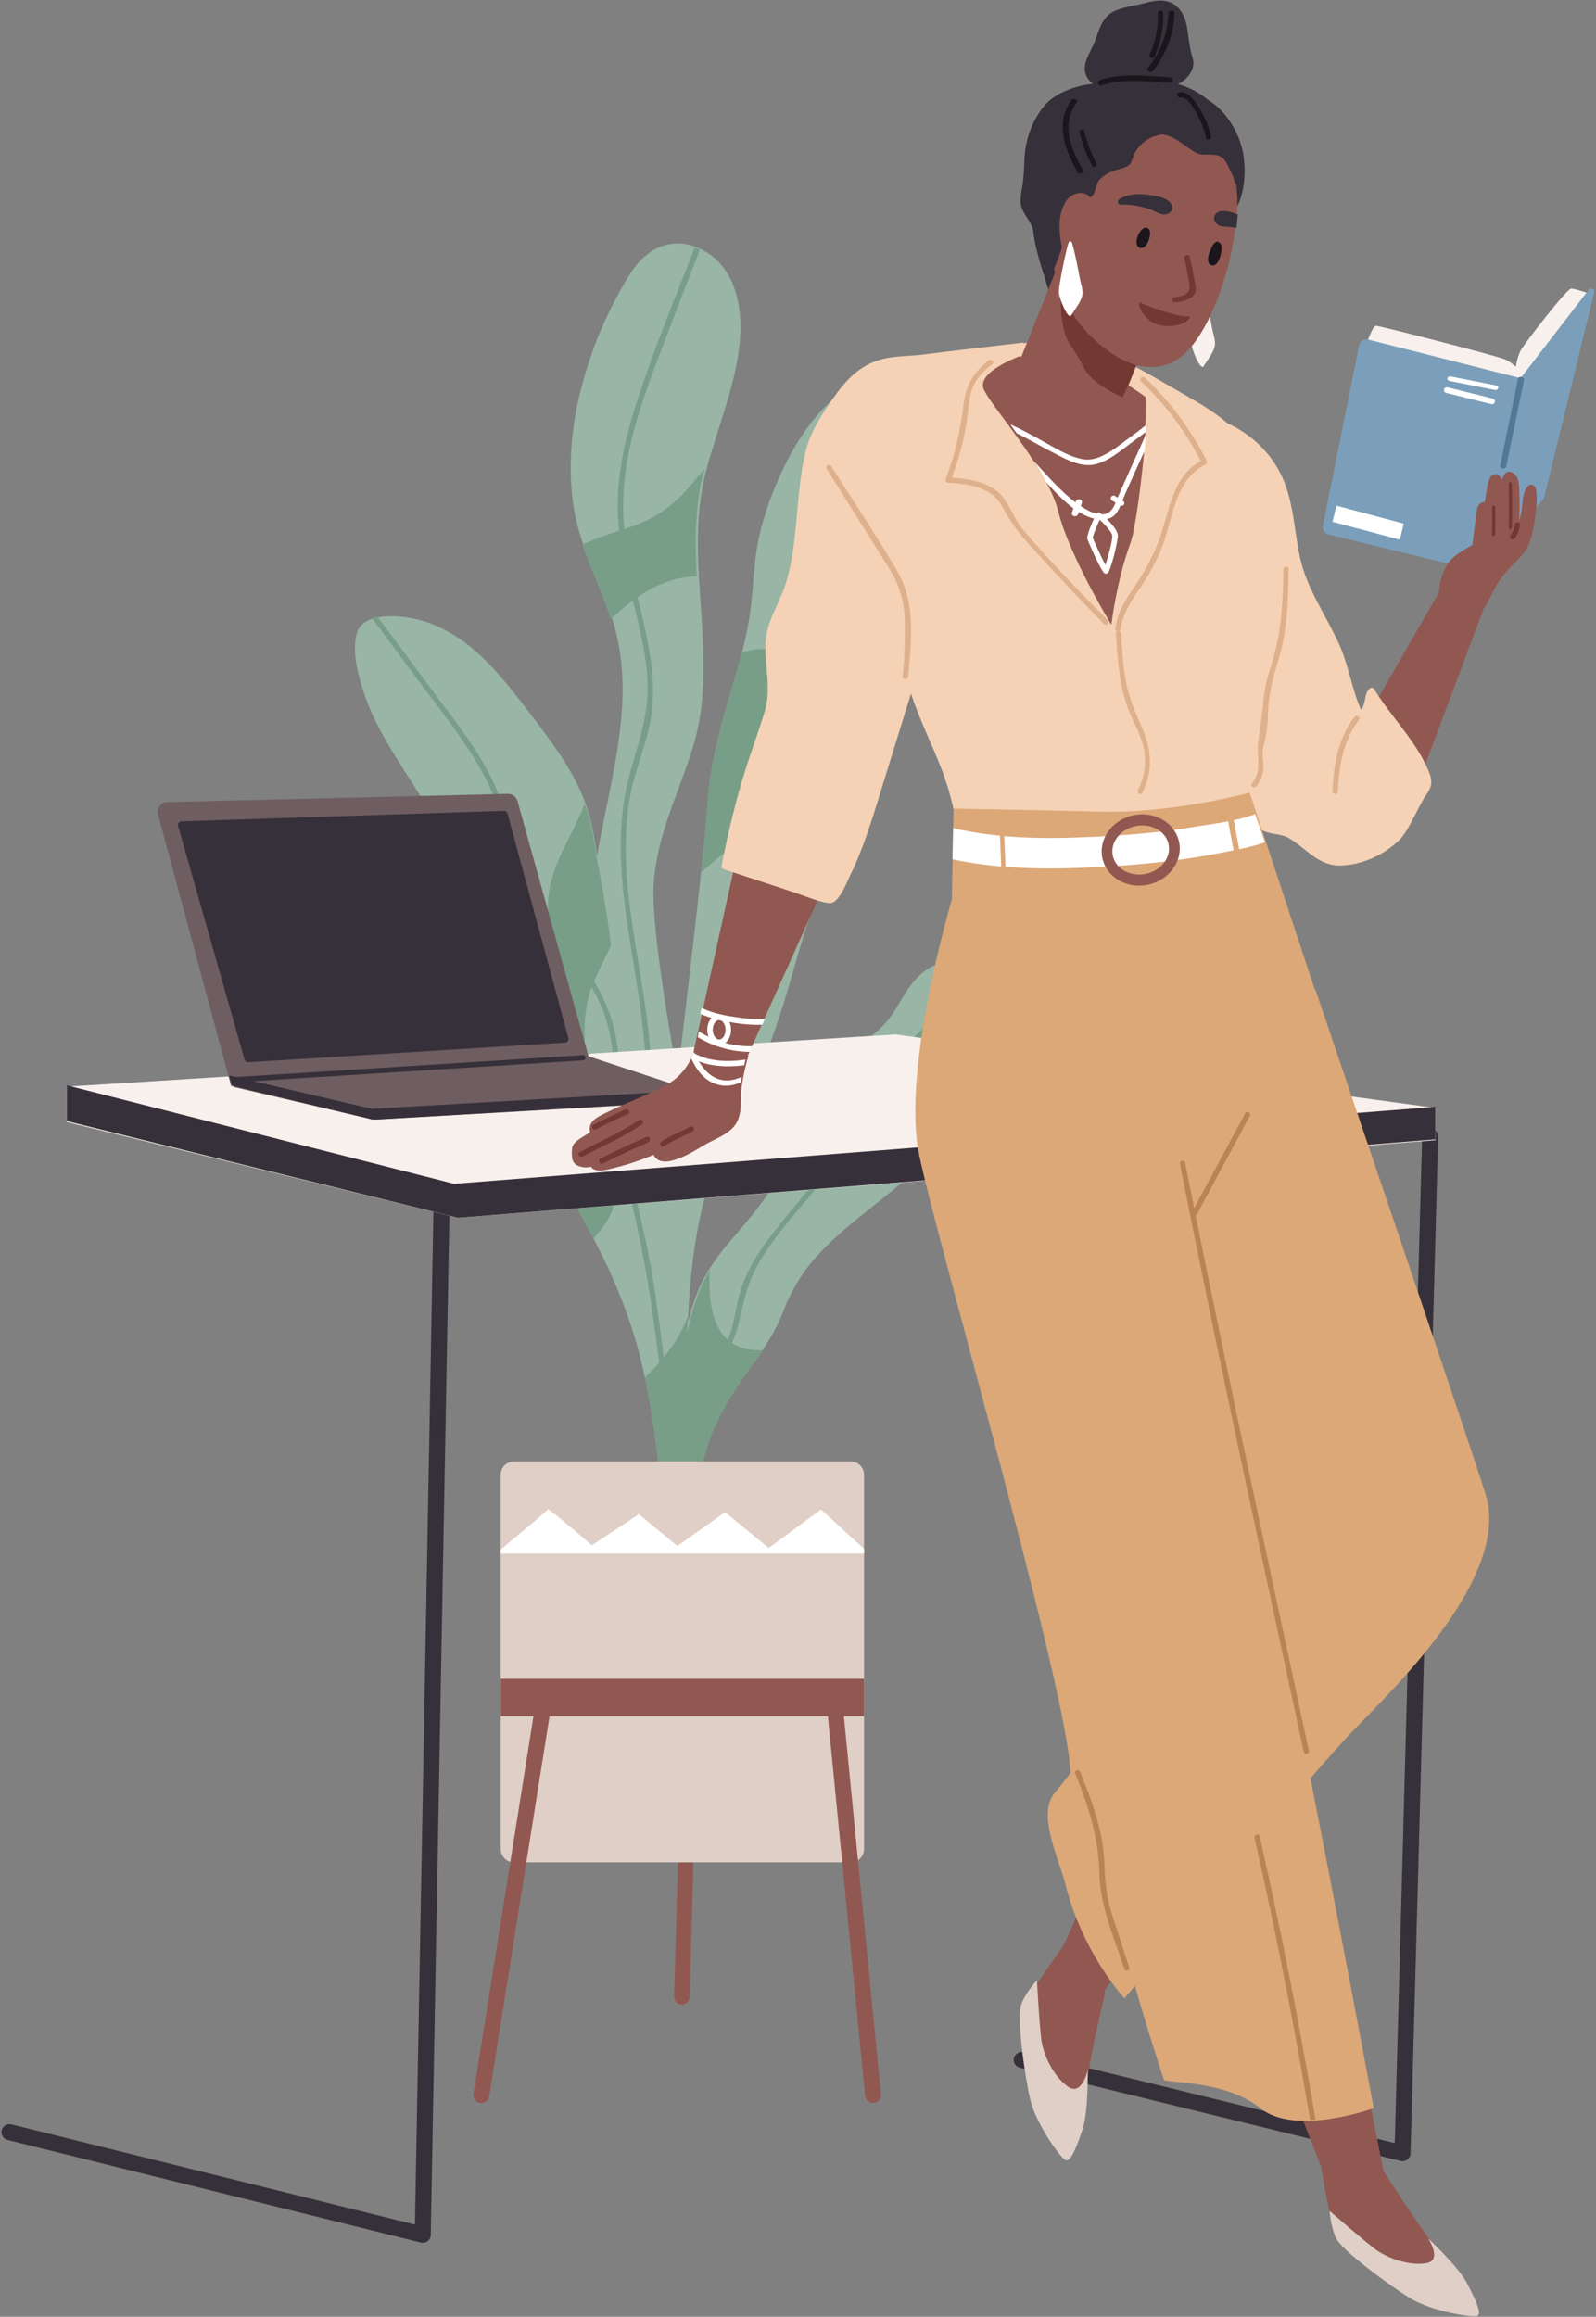 <svg width="470" height="682" xmlns="http://www.w3.org/2000/svg" xmlns:xlink="http://www.w3.org/1999/xlink" xml:space="preserve" overflow="hidden"><rect width="100%" height="100%" fill="#808080" stroke="none"/><defs><clipPath id="clip0"><rect x="3438" y="1211" width="470" height="682"/></clipPath></defs><g clip-path="url(#clip0)" transform="translate(-3438 -1211)"><path d="M94.229 40.984C94.785 36.301 95.449 31.62 96.134 26.955 95.042 27.615 93.951 28.243 92.838 28.841 93.244 32.909 93.715 36.961 94.229 40.984ZM173.285 340.297C174.185 347.899 172.729 355.132 165.236 360.863 138.52 381.26 118.826 339.967 114.48 319.739 113.11 313.312 112.917 306.745 112.211 300.225 111.697 295.418 110.734 290.723 109.556 286.055 109 283.858 108.379 281.674 107.737 279.49 103.99 266.873 100.159 254.606 99.367 241.378 99.152 237.765 98.446 230.474 97.504 221.723 94.914 197.28 90.547 161.319 90.547 161.319 90.547 161.319 82.669 202.904 83.483 217.484 83.654 220.467 84.061 223.39 84.66 226.232 85.473 230.319 86.694 234.278 88.042 238.204 88.77 240.308 89.519 242.398 90.29 244.488 91.917 248.87 93.587 253.253 94.978 257.763 95.021 257.904 95.064 258.046 95.106 258.187 100.116 274.681 97.718 291.571 96.819 308.41 96.263 318.764 96.263 329.101 98.917 339.313 98.981 339.532 99.045 339.769 99.109 339.988 102.385 352.431 107.651 364.463 108.85 377.378 109.728 386.898 107.951 398.131 99.238 403.643 98.725 403.96 98.232 404.256 97.718 404.492 97.247 404.759 96.734 404.995 96.263 405.184 88.577 408.326 81.235 404.838 76.632 397.518 70.167 387.211 65.243 375.698 62.204 363.913 59.271 352.603 58.158 340.727 59.87 329.131 60.449 325.142 61.519 321.357 62.803 317.664 65.415 310.296 68.926 303.29 71.302 295.766 71.58 294.87 71.858 293.959 72.094 293.048 75.883 278.987 74.277 264.739 71.623 250.568 71.409 249.359 71.173 248.166 70.916 246.955 69.546 239.901 67.984 232.878 66.806 225.904 66.186 231.228 65.201 236.474 63.381 241.582 62.718 243.468 61.925 245.336 60.983 247.175 59.421 250.3 57.623 253.303 55.653 256.207 53.277 259.79 50.708 263.247 48.096 266.655 42.916 273.395 37.778 280.339 31.399 286.008 25.747 291.021 18.983 294.964 11.447 296.158 9.05 296.55 5.496 296.88 2.392 296.299 1.814 296.205 1.279 296.078 0.744 295.905-1.482 295.198-3.259 293.897-3.923 291.587-5.443 286.308-3.538 279.16-1.868 274.147 0.037 268.32 2.906 262.868 6.053 257.621 12.925 246.044 21.488 235.062 25.64 222.087 28.166 214.262 27.995 206.172 28.916 198.097 29.729 190.981 32.084 184.571 35.809 178.476 38.142 174.674 40.84 171.062 43.58 167.447 46.363 163.739 49.167 160.049 51.629 156.169 51.607 155.557 51.586 154.943 51.564 154.331 51.351 149.161 51.115 143.992 50.794 138.84 52.164 136.705 53.513 134.568 54.861 132.429 57.601 128.017 60.256 123.554 62.76 119.03 63.852 117.097 64.88 115.149 65.907 113.186 71.73 102.048 76.547 90.47 79.651 77.98 80.143 76.048 80.571 74.101 80.978 72.152 83.803 58.986 85.281 45.572 86.265 32.124 82.99 33.601 79.651 34.889 76.183 35.988 75.241 36.286 74.663 34.842 75.605 34.529 79.287 33.365 82.904 31.95 86.394 30.347 86.822 23.935 87.143 17.52 87.464 11.117 87.507 10.409 87.55 9.702 87.593 8.993 87.635 7.996 89.198 8.232 89.134 9.228 89.091 9.976 89.048 10.712 89.027 11.445 88.727 17.48 88.406 23.528 88 29.578 88.856 29.154 89.69 28.747 90.547 28.307 90.44 25.825 90.354 23.333 90.226 20.825 90.076 17.782 89.926 14.739 89.755 11.682 89.541 7.85 89.305 4.021 89.07 0.191 88.984-0.821 90.547-0.993 90.611 0.019 90.889 4.113 91.125 8.191 91.318 12.297 91.489 15.146 91.638 18.005 91.746 20.838 91.938 20.956 92.067 21.127 92.088 21.391 92.281 23.333 92.473 25.246 92.666 27.143 93.929 26.438 95.171 25.72 96.434 24.947 96.626 23.607 96.819 22.27 97.012 20.945 97.076 20.564 97.333 20.354 97.632 20.315 97.076 27.381 95.984 34.449 95.064 41.485 94.357 47.127 93.737 52.765 93.565 58.406 93.308 67.186 93.158 76.252 93.415 85.348 93.48 86.951 93.544 88.569 93.63 90.172 94.229 103.179 95.813 116.154 99.281 128.314 101.957 137.725 107.801 146.381 111.697 155.415 116.15 165.766 119.96 176.386 123.15 187.179 126.789 199.449 129.765 212.361 136.765 223.264 140.083 228.448 142.973 231.543 144.493 237.576 146.355 244.897 147.468 252.342 149.138 259.696 155.153 286.213 161.255 312.967 172.236 337.946 172.579 338.73 172.943 339.512 173.285 340.297" fill="#98B5A5" fill-rule="evenodd" transform="matrix(1 0 0 -1 3547 1689)"/><path d="M88.839 149.748C88.71 150.001 88.58 150.254 88.451 150.49 88.193 150.963 87.913 151.39 87.612 151.783 82.746 158.348 72.714 157.558 66.665 152.652 61.713 148.643 59.862 142.442 55.729 137.803 51.681 133.276 46.02 130.625 41.972 126.097 33.878 117.024 31.208 104.039 25.116 93.688 21.133 86.903 16.29 80.861 11.144 74.958 8.281 71.708 5.633 68.365 3.48 64.719 2.361 62.89 1.371 60.964 0.531 58.944-0.524 56.325-2.095 51.718-3.194 46.243-4.141 41.462-4.765 36.002-4.399 30.652-4.485 26.377-4.571 6.986-4.507 2.791-4.485 2.252-2.677 4.7-1.536 2.19-1.321 1.701-1.127 1.024-0.976 0.092-0.825-0.825 0.553-0.556 0.553 0.295 1.069 14.292 8.475 26.457 16.548 37.407 17.473 38.653 18.356 39.885 19.239 41.113 21.693 44.681 23.824 48.277 25.439 52.476 27.764 58.533 30.821 63.852 35.126 68.728 42.511 77.073 51.789 83.4 60.249 90.563 69.227 98.168 76.891 107.084 82.445 117.53 87.073 126.192 93.532 139.918 88.839 149.748" fill="#98B5A5" fill-rule="evenodd" transform="matrix(1 0 0 -1 3643 1650)"/><path d="M15.902 68.649C17.047 74.774 20.293 79.739 22.749 85.346 23.353 86.772 18.733 112.186 18.649 111.734 18.025 117.043 17.047 122.273 15.215 127.364 13.883 124.091 12.364 120.991 10.991 118.282 8.326 113.004 5.662 107.568 4.705 101.666 3.727 95.431 4.913 89.197 5.517 82.979 6.266 75.448 5.246 68.884 1.209 62.37-0.644 59.347-2.787 56.482-4.619 53.459-1.83 49.762 0.98 46.084 3.457 42.214 3.436 41.602 3.415 40.992 3.373 40.382 3.165 35.229 2.936 30.075 2.624 24.938 3.977 22.81 5.351 20.679 6.682 18.549 9.429 14.148 12.094 9.7 14.591 5.19 15.673 3.265 16.714 1.32 17.734-0.636 18.067-0.277 18.379 0.067 18.691 0.429 21.584 3.735 23.811 7.382 24.268 11.814 24.893 17.719 22.812 23.609 21.168 29.183 17.421 41.946 13.405 55.243 15.902 68.649" fill="#789E88" fill-rule="evenodd" transform="matrix(1 0 0 -1 3595 1575)"/><path d="M193.602 185.635C188.655 183.611 183.86 181.287 179.216 178.649 172.866 175.054 166.818 170.907 161.203 166.184 156.235 161.992 151.526 157.407 147.746 152.085 143.75 146.449 141.094 140.028 137.53 134.14 130.38 122.396 120.92 112.569 112.648 101.688 108.933 96.79 105.671 91.498 103.943 85.549 102.971 82.158 102.496 78.656 101.589 75.266 101.243 73.978 100.789 72.77 100.314 71.59 95.325 75.972 94.612 84.449 95.023 92.018 93.921 90.197 92.927 88.281 92.085 86.27 91.026 83.666 89.471 79.079 88.37 73.633 88.413 75.234 88.478 76.852 88.564 78.453 87.225 75.156 85.627 72.015 83.618 69.238 82.948 68.278 82.214 67.37 81.48 66.474L81.437 66.567C80.076 77.337 78.737 88.123 76.555 98.769 74.417 109.162 71.566 119.412 70.032 129.915 68.52 140.011 69.19 150.311 67.418 160.359 65.864 169.199 61.673 176.748 56.446 183.924 51.262 191.035 45.344 197.709 41.262 205.558 36.489 214.713 35.991 225.231 31.823 234.603 27.201 244.949 19.879 253.883 13.183 262.926 7.848 270.102 2.513 277.275-2.822 284.45-3.405 284.357-3.924 284.23-4.464 284.057 0.051 277.981 4.586 271.89 9.079 265.815 15.105 257.73 21.498 249.801 26.639 241.134 29.339 236.597 31.542 231.824 33.011 226.737 34.501 221.556 35.344 216.188 37.158 211.085 39.923 203.189 44.912 196.453 49.966 189.875 55.237 182.998 60.809 176.057 63.833 167.846 67.526 157.753 66.728 146.842 67.678 136.321 68.585 126.401 70.918 116.711 73.142 107.026 75.669 95.925 77.505 84.749 78.974 73.445 79.363 70.586 79.73 67.715 80.119 64.856 78.78 63.318 77.354 61.859 75.907 60.444 78.737 47.289 80.205 33.88 81.177 20.442 77.916 21.916 74.568 23.204 71.112 24.302 70.14 24.602 69.578 23.157 70.529 22.844 74.222 21.681 77.829 20.27 81.307 18.667 81.739 12.259 82.084 5.846 82.409-0.551 82.905-0.486 83.424-0.381 83.942-0.223 84.18-0.158 84.439-0.078 84.698 0.012 84.914 0.077 85.13 0.157 85.346 0.247 85.648 0.379 85.951 0.498 86.253 0.629 86.426 3.473 86.556 6.332 86.685 9.165 86.858 9.281 86.987 9.451 87.031 9.715 87.225 11.655 87.398 13.568 87.592 15.465 88.867 14.759 90.12 14.041 91.372 13.268 91.567 11.931 91.761 10.593 91.956 9.268 92.02 8.888 92.279 8.679 92.582 8.64 92.02 15.7 90.919 22.766 90.011 29.797 90.249 29.312 90.422 28.637 90.573 27.711 90.746 26.799 92.106 27.066 92.106 27.914 92.625 41.841 100.033 53.945 108.112 64.841 109.04 66.079 109.926 67.307 110.79 68.528 109.3 68.483 107.831 68.563 106.362 68.798 104.483 69.111 102.884 69.756 101.546 70.651 102.301 72.407 102.971 74.228 103.446 76.207 105.001 82.88 106.276 89.034 109.904 94.984 116.708 106.085 126.428 115.222 133.944 125.85 141.698 136.809 146.278 149.62 155.911 159.213 163.039 166.34 171.246 172.4 180.037 177.361 184.552 179.919 189.239 182.165 194.012 184.129 194.941 184.504 194.53 186.03 193.602 185.635" fill="#789E88" fill-rule="evenodd" transform="matrix(1 0 0 -1 3552 1677)"/><path d="M31.439 199.953C30.172 198.491 28.946 196.983 27.7 195.491 22.486 189.252 16.96 185.245 9.232 182.699 8.775 182.556 8.298 182.401 7.82 182.243 6.843 192.111 8.173 201.95 10.728 211.489 13.553 221.94 17.604 232.012 21.468 242.103 24.334 249.567 27.201 257.033 30.068 264.482 29.59 264.748 29.092 264.983 28.614 265.172 22.569 249.867 16.316 234.559 11.289 218.922 8.464 210.106 6.303 200.992 5.95 191.704 5.825 188.356 5.971 185.054 6.324 181.757 2.751 180.609-1.092 179.336-4.561 177.622-1.965 170.252 1.505 163.241 3.852 155.716 5.95 157.697 8.111 159.581 10.375 161.246 12.286 153.405 14.28 145.546 14.675 137.469 15.194 127.459 11.767 118.927 9.274 109.449 4.995 93.31 7.051 76.477 9.627 60.245 12.764 40.397 16.939 20.027 11.829 0.15 11.58-0.825 13.075-1.251 13.345-0.275 22.195 34.125 3.665 68.243 9.419 102.753 10.832 111.398 14.758 119.397 15.9 128.105 17.022 136.7 15.631 145.343 13.761 153.719 13.138 156.564 12.432 159.377 11.746 162.205 16.939 165.773 22.673 168.194 29.175 168.366 28.614 178.721 28.614 189.063 31.252 199.278 31.314 199.498 31.377 199.735 31.439 199.953" fill="#789E88" fill-rule="evenodd" transform="matrix(1 0 0 -1 3614 1549)"/><path d="M34.13 78.932C30.993 74.983 27.918 70.923 24.654 67.07 21.369 63.154 16.041 65.347 11.576 64.844 10.144 64.684 8.754 64.369 7.406 63.879 6.859 61.669 6.248 59.473 5.595 57.279 1.889 44.595-1.923 32.262-2.702 18.963-2.934 15.33-3.629 7.999-4.556-0.796-4.303-0.623-4.029-0.402-3.755-0.163-0.049 3.121 3.215 6.185 7.891 8.033 12.123 9.69 16.525 10.306 21.053 10.055 21.369 10.038 21.706 10.306 21.79 10.639 27.328 32.94 31.877 55.462 35.436 78.173 35.541 78.851 34.678 79.627 34.13 78.932" fill="#789E88" fill-rule="evenodd" transform="matrix(1 0 0 -1 3649 1467)"/><path d="M-2.184-0.119-2.265-0.106C-3.524-0.081-4.497 1.004-4.477 2.298L-2.042 88.601C-2.022 89.893-0.926 90.978 0.291 90.874 1.549 90.847 2.543 89.764 2.523 88.47L0.088 2.166C0.048 0.9-0.967-0.119-2.184-0.119" fill="#915851" fill-rule="evenodd" transform="matrix(1 0 0 -1 3641 1801)"/><path d="M102.452 113.891 102.452 3.67C102.452 1.527 100.685-0.225 98.535-0.225L-0.652-0.225C-2.803-0.225-4.548 1.527-4.548 3.67L-4.548 113.891C-4.548 116.035-2.803 117.775-0.652 117.775L98.535 117.775C100.685 117.775 102.452 116.035 102.452 113.891" fill="#E0CFC7" fill-rule="evenodd" transform="matrix(1 0 0 -1 3590 1759)"/><path d="M102.452 1.027 102.452-0.315-4.548-0.315-4.548 0.877C-0.759 4.021 9.141 12.174 9.29 12.662 9.481 13.263 22.276 2.111 22.276 2.111L36.136 11.25 47.483 1.907 61.513 11.852 74.393 1.312 89.764 12.662 102.452 1.027" fill="#FFFFFF" fill-rule="evenodd" transform="matrix(1 0 0 -1 3590 1668)"/><path d="M102.452 10.808 102.452-0.193-4.548-0.193-4.548 10.808 102.452 10.808" fill="#915851" fill-rule="evenodd" transform="matrix(1 0 0 -1 3590 1716)"/><path d="M-2.244-0.097C-2.367-0.097-2.49-0.084-2.614-0.072-3.887 0.139-4.77 1.341-4.565 2.623L13.755 117.923C13.96 119.204 15.172 120.081 16.424 119.873 17.718 119.677 18.581 118.472 18.375 117.191L0.056 1.89C-0.129 0.727-1.115-0.097-2.244-0.097" fill="#915851" fill-rule="evenodd" transform="matrix(1 0 0 -1 3582 1830)"/><path d="M9.106-0.08C7.902-0.08 6.889 0.823 6.763 2.039L-4.552 117.332C-4.658 118.627-3.729 119.777-2.441 119.909-1.175 120.038-0.014 119.085 0.113 117.804L11.428 2.497C11.555 1.215 10.605 0.065 9.338-0.067L9.106-0.08" fill="#915851" fill-rule="evenodd" transform="matrix(1 0 0 -1 3686 1830)"/><path d="M110.011-0.202C109.833-0.202 109.654-0.175 109.453-0.135L-2.67 27.316C-3.966 27.632-4.726 28.9-4.413 30.158-4.1 31.429-2.849 32.19-1.553 31.887L107.732 5.13 115.8 301.509C115.845 302.784 116.895 303.798 118.169 303.798L118.236 303.796C119.532 303.761 120.56 302.679 120.516 301.38L112.381 2.091C112.358 1.383 112.001 0.715 111.442 0.284 111.04-0.03 110.526-0.202 110.011-0.202" fill="#36303A" fill-rule="evenodd" transform="matrix(1 0 0 -1 3741 1847)"/><path d="M119.492-0.218C119.307-0.218 119.123-0.191 118.938-0.152L-2.777 30.055C-4.028 30.371-4.808 31.644-4.5 32.918-4.172 34.179-2.9 34.941-1.648 34.639L117.194 5.14 122.714 307.467C122.734 308.771 123.821 309.741 125.114 309.783 126.407 309.758 127.453 308.682 127.433 307.381L121.852 2.094C121.852 1.383 121.503 0.702 120.928 0.269 120.518-0.047 120.005-0.218 119.492-0.218" fill="#36303A" fill-rule="evenodd" transform="matrix(1 0 0 -1 3443 1871)"/><path d="M398.703 31.861 398.703 22.367 110.893-0.505-4.298 27.692-4.298 38.127 239.655 53.495 398.703 31.861" fill="#F8F0EC" fill-rule="evenodd" transform="matrix(1 0 0 -1 3462 1569)"/><path d="M398.703 32.181 398.703 22.596 110.893-0.494-4.298 27.972-4.298 38.506 109.712 9.517 398.703 32.181" fill="#36303A" fill-rule="evenodd" transform="matrix(1 0 0 -1 3462 1569)"/><path d="M133.362 4.881 37.781-0.56C37.279-0.588 36.777-0.544 36.275-0.421L-4.521 9.096 4.073 10.803 47.546 19.432 99.404 18.361 131.522 7.783 133.634 7.164C134.91 6.785 134.68 4.971 133.362 4.881" fill="#6F5E61" fill-rule="evenodd" transform="matrix(1 0 0 -1 3511 1540)"/><path d="M122.442 7.592 29.909-0.031 17.07-0.69 15.885 3.67-4.454 79.205C-4.952 81.04-3.602 82.844-1.711 82.893L98.509 85.309C99.839 85.354 101.023 84.477 101.397 83.19L122.442 7.592" fill="#6F5E61" fill-rule="evenodd" transform="matrix(1 0 0 -1 3489 1530)"/><path d="M134.355 5.051 38.648-0.57C38.145-0.6 37.643-0.554 37.14-0.426L-3.709 9.407-4.526 12.421 37.455 2.6 132.513 8.05 134.628 7.411C135.905 7.019 135.675 5.145 134.355 5.051" fill="#36303A" fill-rule="evenodd" transform="matrix(1 0 0 -1 3510 1540)"/><path d="M-3.795-0.6C-4.211-0.6-4.565-0.289-4.586 0.12-4.607 0.544-4.274 0.911-3.837 0.939L98.558 7.395C98.974 7.442 99.37 7.102 99.412 6.676 99.432 6.252 99.099 5.884 98.662 5.857L-3.732-0.6-3.795-0.6" fill="#36303A" fill-rule="evenodd" transform="matrix(1 0 0 -1 3511 1529)"/><path d="M15.023 0.085-4.544 68.858C-4.752 69.531-4.232 70.203-3.544 70.226L91.372 73.302C91.872 73.317 92.33 72.989 92.455 72.507L110.376 6.448C110.542 5.794 110.084 5.138 109.396 5.096L16.127-0.695C15.606-0.726 15.147-0.402 15.023 0.085" fill="#36303A" fill-rule="evenodd" transform="matrix(1 0 0 -1 3495 1523)"/><path d="M61.295 39.483C60.535 46.099 56.303 53.396 50.529 56.734 47.164 59.618 42.758 61.398 38.221 61.973 33.185 62.609 27.412 64.692 22.332 63.622 20.379 63.217 18.62 62.396 17.036 61.284 12.629 61.098 6.269 58.85 3.165 55.552-0.655 51.446-3.086 45.248-3.303 39.336-3.369 37.204-3.477 35.074-3.694 32.952-3.889 30.89-4.497 28.794-4.475 26.726-4.432 23.223-1.111 21.128-0.698 17.754 0.083 11.205 2.362 5.757 4.077-0.504 4.359-1.511 5.857-1.081 5.575-0.072 5.531 0.149 5.444 0.36 5.379 0.577 6.118 0.292 7.029 0.338 7.919 0.696 9.439 1.301 10.654 2.878 11.87 3.919 14.518 6.165 17.144 7.718 20.379 8.806 29.907 12.008 58.886 24.425 58.886 24.425 58.886 24.425 62.446 29.7 61.295 39.483" fill="#36303A" fill-rule="evenodd" transform="matrix(1 0 0 -1 3743 1297)"/><path d="M-4.528 20.865C-4.528 20.865-2.845 26.097-1.753 26.097-0.662 26.097 32.316 17.605 35.886 16.323 37.66 15.686 39.412 14.055 39.412 14.055 39.412 14.055 39.798 17.224 41.095 19.298 42.368 21.369 54.445 37.14 55.741 37.053 57.015 36.965 61.472 35.44 61.472 35.44L38.025-0.947C38.025-0.947 11.893 8.528 8.14 9.615 4.365 10.699-4.528 20.865-4.528 20.865" fill="#F8F0EC" fill-rule="evenodd" transform="matrix(1 0 0 -1 3845 1333)"/><path d="M8.898 67.045 55.52 55.23 40.686-0.889-2.808 9.666C-3.948 9.938-4.662 11.069-4.439 12.221L6.239 65.357C6.462 66.578 7.691 67.35 8.898 67.045" fill="#7B9FBA" fill-rule="evenodd" transform="matrix(1 0 0 -1 3832 1378)"/><path d="M8.821 55.709 28.883 81.745C29.468 82.522 30.704 81.926 30.48 80.971L15.636 20.172-4.493-0.898-2.154 42.349 8.821 55.709" fill="#7B9FBA" fill-rule="evenodd" transform="matrix(1 0 0 -1 3877 1378)"/><path d="M15.327 55.879-4.591 21.267-4.591 5.272 9.217-0.759 29.409 53.16 23.572 58.241 15.327 55.879" fill="#915851" fill-rule="evenodd" transform="matrix(1 0 0 -1 3846 1442)"/><path d="M-1.341 20.598C-1.181 21.154-0.456 21.148-0.295 20.587 0.69 17.096 1.374 13.483 2.038 9.913 2.299 8.625 2.923 6.845 2.782 5.52 2.601 3.41 0.59 1.107-0.497-0.722-1.503-2.436-4.198 4.623-4.198 6.074-4.198 7.908-2.307 17.448-1.341 20.598" fill="#F8F0EC" fill-rule="evenodd" transform="matrix(1 0 0 -1 3793 1318)"/><path d="M26.948 8.78C26.248 11.451 26.029 13.781 25.636 16.492 25.111 20.269 23.253 23.958 19.208 24.697 17.043 25.09 14.835 24.522 12.758 23.984 10.069 23.288 6.898 22.935 4.384 21.825 0.645 20.181-0.251 16.485-1.519 12.969-2.897 9.225-6.329 5.505-3.421 1.553-2.503 0.321-1.191-0.458 0.274-0.795 2.154-1.221 3.816-0.416 5.543-0.144 6.527-0.912 7.554-1.046 8.932-1.081 11.031-1.129 13.173-0.824 15.294-0.976 16.125-1.037 16.868-1.191 17.721-1.171 21.416-1.088 26.051 1.158 27.21 4.957 27.691 6.502 27.341 7.349 26.948 8.78" fill="#36303A" fill-rule="evenodd" transform="matrix(1 0 0 -1 3762 1236)"/><path d="M35.376 64.743 17.233 24.428 16.529 22.863 13.733 16.615 13.007 15.033 12.516 13.905 11.854 12.447 11.129 10.802 10.446 9.332 7.201 6.512 5.451 4.977-1.016-0.644-4.624 10.46-4.24 12.228-3.684 14.686-3.62 15.065-3.599 15.128-2.724 19.151-2.361 20.733-1.251 25.807-0.888 27.374 9.25 73.356 35.376 64.743" fill="#915851" fill-rule="evenodd" transform="matrix(1 0 0 -1 3646 1535)"/><path d="M84.483 164.155C84.483 164.155 61.888 161.563 55.064 160.656 49.87 159.968 45.086 160.438 40.171 158.417 35.043 156.303 31.609 152.397 28.455 147.92 25.022 143.019 21.674 137.9 20.215 132.01 17.211 119.878 18.176 104.649 14.207 92.664 12.361 87.076 8.821 82.144 8.456 76.109 8.005 68.917 10.344 62.569 8.155 55.394 5.838 47.907 3.027 40.611 0.902 33.055-1.222 25.486-3.003 17.829-4.505 10.106-4.57 9.674-4.376 9.275-3.947 9.137 2.898 6.887 9.743 4.639 16.61 2.388 19.636 1.395 22.704 0.054 25.815-0.637 27.21-0.942 28.069-1.041 29.163-0.018 31.03 1.748 32.296 5.102 33.391 7.369 34.742 10.091 35.901 12.889 36.974 15.721 39.292 21.858 41.158 28.163 43.09 34.427 47.489 48.558 51.866 62.69 56.244 76.821 60.192 89.57 64.784 102.468 63.261 116.035 62.531 122.758 84.483 164.155 84.483 164.155" fill="#F5D2B5" fill-rule="evenodd" transform="matrix(1 0 0 -1 3655 1476)"/><path d="M113.697 91.169C113.281 104.735 110.464 118.259 110.289 131.767 110.289 131.91 110.333 132.027 110.377 132.128 106.663 140.445 98.473 146.322 90.741 150.708 77.439 158.257 63.416 167.614 47.909 169.179 47.275 169.244 47.057 168.614 47.231 168.13 38.298 166.248 29.343 164.393 20.388 162.571 15.866 161.65 11.367 160.738 6.846 159.832 4.028 159.272-0.493 159.345-2.787 157.563-4.643 156.126-3.922 153.645-3.682 151.62-3.136 147.002-2.546 142.387-1.957 137.773-1.563 134.774-1.149 131.778-0.734 128.784-1.738 123.13-3.376 117.58-4.206 111.896-5.233 104.711-2.94 100.24-0.799 93.879 2.434 84.262 5.098 74.294 8.047 64.616 11.105 54.591 16.434 45.493 19.361 35.409 22.441 24.902 23.467 14.146 23.686 3.213 34.629 2.737 53.129 3.327 61.953 1.25 66.584 0.161 71.105-0.821 75.866-0.817 77.614-0.817 80.388-0.74 83.533-0.658 89.976 3.845 95.764 9.366 100.023 16.014 106.467 26.067 108.716 38.985 111.338 50.495 112.888 57.281 114.111 64.166 114.461 71.129 114.81 77.837 113.915 84.474 113.697 91.169" fill="#F5D2B5" fill-rule="evenodd" transform="matrix(1 0 0 -1 3698 1479)"/><path d="M43.44 65.975C43.375 65.849 43.462 62.454 43.331 57.74 43.309 57.08 43.288 56.39 43.244 55.682 43.244 55.384 43.244 55.086 43.222 54.77 43.135 53.324 43.069 51.815 42.939 50.275 42.503 44.539 40.497 27.363 38.84 22.947 34.85 12.213 33.28-0.909 33.28-0.909 33.28-0.909 20.94 19.269 17.67 32.36 16.994 35.111 15.708 38.096 14.072 41.129 12.961 43.172 11.696 45.247 10.388 47.29 8.6 50.055 6.681 52.76 4.828 55.288 4.174 56.2 3.52 57.095 2.888 57.96-0.688 62.801-3.675 66.699-4.373 68.632-6.204 73.597 6.158 78.091 6.158 78.091L33.651 72.558C33.651 72.558 43.615 66.272 43.44 65.975" fill="#915851" fill-rule="evenodd" transform="matrix(1 0 0 -1 3732 1394)"/><path d="M35.55 31.922C35.55 31.922 34.443 28.687 32.888 24.346 32.122 22.2 31.27 19.786 30.354 17.384L30.291 17.211C28.736 12.997 27.054 8.752 25.712 5.815 25.116 4.521 24.605 3.494 24.18 2.831 21.028-2.044 4.335-0.878 4.335-0.878 4.335-0.878-6.099 13.218-4.225 17.984L6.592 45 35.55 31.922" fill="#915851" fill-rule="evenodd" transform="matrix(1 0 0 -1 3743 1334)"/><path d="M15.584 13.84C11.094 19.432 0.265 27.28-4.401 30.003-4.269 29.925-4.621 26.731-4.621 26.356-4.599 25.086-4.511 23.815-4.335 22.556-4.005 20-3.542 17.192-2.134 14.968-0.791 12.826 0.684 10.813 1.784 8.521 3.545 4.824 6.56 2.778 10.082 0.796 11.05 0.262 12.261-0.398 13.582-0.997 14.99 1.931 16.707 6.16 18.335 10.362L18.379 10.534C17.147 12.044 16.047 13.258 15.584 13.84" fill="#733832" fill-rule="evenodd" transform="matrix(1 0 0 -1 3755 1327)"/><path d="M50.287 56.732C49.376 60.896 45.511 61.952 42.58 65.089 42.002 65.709 41.38 66.284 40.736 66.813 37.782 69.19 33.762 68.507 30.119 69.717 25.122 71.38 19.792 72.499 14.594 71.706 5.488 70.339-3.396 65.49-4.262 53.438-5.462 36.99-3.463 25.349 2.734 14.88 6.354 8.76 14.928 0.923 22.279-0.614 30.586-2.345 35.717 1.433 39.981 7.871 45.245 15.821 48.754 27.613 50.132 35.468 50.398 37.083 50.642 38.59 50.842 40.035 51.02 41.325 51.175 42.58 51.264 43.795 51.597 47.939 51.375 51.822 50.287 56.732" fill="#915851" fill-rule="evenodd" transform="matrix(1 0 0 -1 3751 1318)"/><path d="M-2.88 4.285C-2.203 5.001-1.382 5.29-0.706 4.615-0.459 4.366-0.377 4.038-0.336 3.737-0.131 2.214-1.3-1.475-3.249-0.953-5.095-0.46-4.254 2.816-2.88 4.285" fill="#1A161C" fill-rule="evenodd" transform="matrix(1 0 0 -1 3777 1283)"/><path d="M-2.763 4.958C-2.211 5.764-1.434 6.286-0.657 5.372-0.391 5.08-0.31 4.703-0.289 4.351-0.085 2.587-1.25-1.693-3.193-1.086-5.237-0.443-3.847 2.792-3.213 4.127-3.09 4.407-2.947 4.698-2.763 4.958" fill="#1A161C" fill-rule="evenodd" transform="matrix(1 0 0 -1 3798 1288)"/><path d="M1.658 5.85C1.333 8.056 0.892 10.243 0.381 12.421 0.148 13.399-1.455 12.983-1.222 12.006-0.735 9.864-0.293 7.712 0.032 5.538 0.218 4.358 0.613 3.244-0.038 2.217-0.851 0.966-2.616 0.661-4.057 0.539-5.125 0.45-5.125-1.108-4.057-1.017-2.036-0.852 1.194-0.148 1.983 1.892 2.425 2.997 1.821 4.738 1.658 5.85" fill="#733832" fill-rule="evenodd" transform="matrix(1 0 0 -1 3788 1299)"/><path d="M9.832 1.868C5.637 1.784-3.926 5.674-4.274 5.962-4.817 6.402-4.861 3.355-1.209 0.515 1.964-1.958 8.267-1.066 9.897 0.849 10.354 1.377 10.918 1.888 9.832 1.868" fill="#733832" fill-rule="evenodd" transform="matrix(1 0 0 -1 3778 1306)"/><path d="M11.054 1.595C10.39 3.322 7.914 4.012 6.287 4.323 2.964 4.962-1.46 5.4-4.416 3.335-5.058 2.887-4.875 1.767-4.004 1.778-1.803 1.804 0.374 1.58 2.528 1.037 3.629 0.755 4.751 0.407 5.783-0.082 6.745-0.528 7.639-1.074 8.717-1.141 10.229-1.234 11.673-0.007 11.054 1.595" fill="#36303A" fill-rule="evenodd" transform="matrix(1 0 0 -1 3772 1273)"/><path d="M2.499 2.883C2.412 1.594 2.261 0.258 2.088-1.114 1.331-0.948 0.532-0.817-0.247-0.766-1.219-0.701-2.213-0.75-3.121-0.305-4.396 0.322-5.088 2.074-3.856 3.18-2.581 4.367-0.225 3.807 1.267 3.311 1.656 3.18 2.066 3.03 2.499 2.883" fill="#36303A" fill-rule="evenodd" transform="matrix(1 0 0 -1 3800 1277)"/><path d="M39.917 45.264C35.427 47.036 30.804 48.609 25.962 48.841 22.88 48.987 20.216 48.873 17.134 49.479 15.241 49.858 13.613 50.136 11.675 49.727 3.311 47.963-2.347 39.974-3.667 32.121-5.45 21.607-4.02 1.079-3.755 0.56-3.491 0.035-1.818-1.072-1.818-1.072-1.818-1.072 0.691 4.971 1.44 7.217 1.55 7.565 1.616 7.911 1.682 8.256 0.801 12.745 0.449 17.731 2.826 21.629 4.411 24.224 8.109 25.232 10.046 22.854L10.245 22.988C11.763 24.184 11.499 25.882 12.314 27.4 13.018 28.715 14.845 29.773 16.144 30.436 17.663 31.198 20.348 31.294 21.603 32.545 22.44 33.394 22.55 34.783 23.1 35.829 24.377 38.231 26.446 39.931 28.889 40.926 29.087 40.858 29.307 40.862 29.527 40.983 33.248 42.967 38.553 37.084 41.678 35.838 42.669 35.446 42.933 35.505 44.122 35.476 46.675 35.413 48.546 35.719 50.021 33.289 50.858 31.869 52.42 28.736 52.662 27.116 52.772 26.359 53.323 28.393 53.367 28.817 54.291 38.038 47.533 42.258 39.917 45.264" fill="#36303A" fill-rule="evenodd" transform="matrix(1 0 0 -1 3749 1292)"/><path d="M62.971 26.347C59.557 35.315 51.592 43.029 46.616 51.195 46.325 51.666 45.79 51.67 45.388 51.353 43.648 49.962 44.295 46.66 42.8 45.047 40.078 51.22 39.141 58.177 36.351 64.359 32.514 72.864 26.958 80.413 24.883 89.661 23.075 97.779 23.031 106.345 19.393 113.976 16.203 120.671 10.713 125.924 4.064 129.125 3.15 129.562 2.346 128.208 3.261 127.769 3.863 127.47 4.466 127.129 5.046 126.796 4.533 126.526 4.466 125.569 5.18 125.308 5.872 125.065 6.541 124.82 7.233 124.577 2.547 108.341-3.991 91.535-4.459 74.519-4.705 65.985-4.058 57.394-3.723 48.866-3.455 42.011-3.701 34.81-1.893 28.127-0.309 22.37 2.748 19.091 7.768 16.151 9.91 14.888 10.647 13.558 11.918 11.569 12.387 10.853 12.633 10.328 13.347 9.833 15.667 8.229 19.014 8.769 21.535 7.297 26.735 4.245 30.26-1.001 36.864-0.783 43.358-0.569 49.427 2.338 53.934 6.572 56.924 9.385 59.647 16.715 62.034 20.056 63.551 22.14 63.908 23.904 62.971 26.347" fill="#F5D2B5" fill-rule="evenodd" transform="matrix(1 0 0 -1 3796 1465)"/><path d="M31.352 34.431 31.352 34.37C31.31 34.308 31.268 34.197 31.226 34.056 31.099 33.667 30.825 32.977 30.402 32.133 29.368 30.054 27.32 26.992 23.689 24.895 19.129 22.254 10.051 18.738 5.322 16.375 2.81 15.111 0.066 13.906 0.741 10.687 0.319 10.421-0.082 10.155-0.505 9.889-1.75 9.045-3.819 8.078-4.389 6.545-4.706 5.749-4.642 3.277-4.389 2.528-3.946 1.277-3.038 0.806-1.771 0.494-0.821 0.26 0.108 0.322 1.015 0.511 2.535-1.489 6.167-0.193 8.32 0.308 12.162 1.215 15.836 2.542 19.467 4.027 21.958-1.02 31.352 5.106 34.308 6.873 37.263 8.624 40.958 9.764 43.195 12.453 45.18 14.845 45.201 18.238 45.201 21.176 45.201 22.332 45.349 23.754 45.602 25.302 45.665 25.802 45.771 26.317 45.877 26.852 46.067 27.959 46.32 29.084 46.595 30.18 46.721 30.726 46.848 31.258 46.995 31.79 47.122 32.276 47.27 32.76 47.397 33.212 47.397 33.759 31.352 34.431 31.352 34.431" fill="#915851" fill-rule="evenodd" transform="matrix(1 0 0 -1 3611 1555)"/><path d="M5.089 5.369C1.919 3.956-1.23 2.45-4.295 0.852-5.203 0.384-4.4-0.92-3.513-0.454-0.427 1.147 2.701 2.652 5.892 4.064 6.822 4.476 6.019 5.778 5.089 5.369" fill="#733832" fill-rule="evenodd" transform="matrix(1 0 0 -1 3617 1543)"/><path d="M13.205 10.308C7.717 6.651 1.598 3.885-4.247 0.879-5.172 0.415-4.373-0.927-3.469-0.461 2.397 2.545 8.516 5.309 13.983 8.966 14.824 9.524 14.026 10.87 13.205 10.308" fill="#733832" fill-rule="evenodd" transform="matrix(1 0 0 -1 3613 1551)"/><path d="M9.451 7.341C4.861 5.338 0.312 3.208-4.195 0.944-5.109 0.486-4.32-0.962-3.406-0.507 0.976 1.694 5.401 3.771 9.866 5.72 10.801 6.12 10.406 7.747 9.451 7.341" fill="#733832" fill-rule="evenodd" transform="matrix(1 0 0 -1 3619 1553)"/><path d="M4.241 5.336C1.429 3.818-1.591 2.746-4.236 0.938-5.069 0.37-4.299-0.995-3.445-0.425-0.8 1.383 2.22 2.458 5.012 3.976 5.907 4.458 5.116 5.82 4.241 5.336" fill="#733832" fill-rule="evenodd" transform="matrix(1 0 0 -1 3637 1548)"/><path d="M-4.537 66.234 18.507 7.351 29.93 0.06 33.463 14.733 21.663 74.06-4.537 66.234" fill="#915851" fill-rule="evenodd" transform="matrix(1 0 0 -1 3812 1865)"/><path d="M14.398 36.963C14.398 36.963 22.904 23.601 27.602 17.327 29.54 14.746 29.896 14.615 31.922 12.099 33.392 10.279 35.329 8.588 36.198 6.336 37.378 3.258 34.817 2.145 32.323 1.266 30.363 0.573 28.159 0.048 26.044 0.153 22.125 0.35 16.647 8.196 8.431 12.703 0.192 17.222-0.387 19.37-1.545 25.055-2.725 30.74-4.506 41.14-4.506 41.14L14.398 36.963" fill="#915851" fill-rule="evenodd" transform="matrix(1 0 0 -1 3831 1887)"/><path d="M-4.461 31.161C-4.461 31.161 5.065 22.896 8.8 20.037 12.557 17.191 18.901 14.982 23.94 15.762 28.979 16.542 24.514 23.129 24.514 23.129 24.514 23.129 33.245 14.982 35.831 10.188 38.417 5.378 40.362 1.103 39.191 0.323 38.041-0.455 25.62 1.624 19.409 5.378 13.22 9.148-0.571 19.388-2.384 22.896-4.174 26.392-4.461 31.161-4.461 31.161" fill="#E0CFC7" fill-rule="evenodd" transform="matrix(1 0 0 -1 3834 1893)"/><path d="M21.819 70.936-4.507 13.222-1.855-0.064 11.102 7.648 45.493 57.627 21.819 70.936" fill="#915851" fill-rule="evenodd" transform="matrix(1 0 0 -1 3752 1805)"/><path d="M18.424 39.325C18.424 39.325 14.754 23.778 13.516 15.944 12.995 12.715 13.147 12.372 12.756 9.117 12.474 6.789 12.626 4.182 11.605 1.972 10.216-1.058 7.61 0.027 5.243 1.217 3.354 2.171 1.465 3.4 0.053 5.002-2.531 7.992-0.728 17.493-3.225 26.635-5.723 35.779-4.572 37.724-1.293 42.565 1.964 47.422 8.196 56.01 8.196 56.01L18.424 39.325" fill="#915851" fill-rule="evenodd" transform="matrix(1 0 0 -1 3745 1837)"/><path d="M0.346 53.033C0.346 53.033 1.057 40.405 1.635 35.718 2.234 31.019 5.167 24.912 9.387 21.814 13.608 18.715 15.296 26.54 15.296 26.54 15.296 26.54 15.54 14.549 13.852 9.343 12.142 4.134 10.365-0.253 8.943 0.048 7.521 0.346 0.102 10.748-1.586 17.844-3.275 24.953-5.607 42.034-4.319 45.77-3.008 49.519 0.346 53.033 0.346 53.033" fill="#E0CFC7" fill-rule="evenodd" transform="matrix(1 0 0 -1 3743 1847)"/><path d="M130.543 3.413C130.543 3.413 122.12 0.331 113.165-0.218 112.635-0.245 112.126-0.285 111.574-0.298 106.245-0.455 100.873 0.398 97.137 3.413 86.701 11.778 69.058 10.73 68.749 11.778 68.417 12.827 58.513 42.657 55.395 58.364 52.256 74.058 43.456 76.667 41.069 104.414 38.681 132.158 1.87 258.923-3.348 284.171-8.566 309.416 6.314 359.236 6.314 359.236L6.535 371.213 6.712 380.871 6.8 385.974C6.8 385.974 28.909 385.582 50.332 385.063 71.734 384.544 94.019 390.684 94.019 390.684L95.81 385.236 98.706 376.475 113.74 331.036 82.943 251.481C82.943 251.481 90.88 191.285 98.176 164.596 105.494 137.901 130.543 3.413 130.543 3.413" fill="#DCA877" fill-rule="evenodd" transform="matrix(1 0 0 -1 3712 1835)"/><path d="M74.346 296.715C74.346 296.715 119.432 164.195 124.469 148.214 132.036 124.164 98.008 91.478 85.472 78.537 72.913 65.594 18.155-0.286 18.155-0.286 18.155-0.286 5.932 12.787 0.783 33.184-1.344 41.489-7.747 53.96-2.306 60.367 7.409 71.868 32.661 108.495 33.311 115.793 35.057 135.011 12.67 228.218 16.588 241.159 20.505 254.1 74.346 296.715 74.346 296.715" fill="#DCA877" fill-rule="evenodd" transform="matrix(1 0 0 -1 3751 1799)"/><path d="M87.513 7.021C82.985 5.47 78.042 4.65 73.579 3.769 63.517 1.815 53.237 0.695 42.979 0.04 26.486-1.021 11.043-1.215-4.487 2.023L-4.312 11.199C9.228 8.126 22.527 7.946 37.051 8.662 47.003 9.14 56.934 9.946 66.711 11.602 71.852 12.48 78.961 13.182 84.626 15.347L87.513 7.021" fill="#FFFFFF" fill-rule="evenodd" transform="matrix(1 0 0 -1 3723 1466)"/><path d="M-2.942-0.693-3.684 18.231-2.425 18.307-1.683-0.617-2.942-0.693" fill="#DCA877" fill-rule="evenodd" transform="matrix(1 0 0 -1 3736 1471)"/><path d="M-1.522-0.693-4.863 17.03-3.204 17.307 0.137-0.416-1.522-0.693" fill="#DCA877" fill-rule="evenodd" transform="matrix(1 0 0 -1 3804 1467)"/><path d="M7.397 17.023C6.894 17.023 6.368 16.982 5.865 16.9 1.289 16.173-1.952 12.39-1.361 8.465-0.77 4.542 3.413 1.938 7.967 2.666 12.543 3.393 15.784 7.177 15.193 11.103 14.908 12.956 13.835 14.58 12.127 15.679 10.748 16.563 9.105 17.023 7.397 17.023ZM6.456-0.717C0.982-0.717-3.704 2.878-4.47 7.969-5.324 13.669-0.901 19.123 5.383 20.122 8.383 20.6 11.361 20.007 13.791 18.448 16.287 16.839 17.886 14.406 18.324 11.599 19.156 5.896 14.733 0.445 8.449-0.558 7.792-0.665 7.113-0.717 6.456-0.717" fill="#915851" fill-rule="evenodd" transform="matrix(1 0 0 -1 3767 1471)"/><path d="M-1.343 20.553C-1.184 21.108-0.47 21.101-0.311 20.541 0.681 17.049 1.356 13.437 2.031 9.866 2.289 8.578 2.904 6.799 2.785 5.473 2.587 3.365 0.562 1.06-0.49-0.769-1.502-2.481-4.2 4.577-4.2 6.028-4.2 7.863-2.315 17.401-1.343 20.553" fill="#FFFFFF" fill-rule="evenodd" transform="matrix(1 0 0 -1 3754 1303)"/><path d="M16.565 1.237C9.696 1.633 2.559 2.625-4.109 0.423-5.09 0.1-4.666-1.475-3.685-1.151 2.827 1.001 9.852-0.007 16.565-0.394 17.591-0.453 17.591 1.178 16.565 1.237" fill="#1A161C" fill-rule="evenodd" transform="matrix(1 0 0 -1 3766 1235)"/><path d="M1.103 16.045C0.883 10.149-1.174 4.764-4.97-0.036-5.631-0.871-4.113-1.666-3.451-0.838 0.491 4.176 2.646 9.891 2.867 16.045 2.916 17.07 1.152 17.067 1.103 16.045" fill="#1A161C" fill-rule="evenodd" transform="matrix(1 0 0 -1 3781 1231)"/><path d="M-2.009 12.107C-1.882 7.903-2.666 3.865-4.384 0.023-4.766-0.872-3.451-1.654-3.048-0.753-1.224 3.343-0.355 7.624-0.461 12.107-0.503 13.092-2.03 13.096-2.009 12.107" fill="#1A161C" fill-rule="evenodd" transform="matrix(1 0 0 -1 3781 1227)"/><path d="M0.839 0.064C-2.602 6.234-5.589 13.356-1 19.724-0.355 20.57-1.861 21.357-2.482 20.516-7.429 13.672-4.37 5.946-0.666-0.727-0.14-1.63 1.341-0.835 0.839 0.064" fill="#1A161C" fill-rule="evenodd" transform="matrix(1 0 0 -1 3756 1261)"/><path d="M0.844 0.045C-0.748 2.941-1.917 6.016-2.684 9.314-2.914 10.296-4.256 9.878-4.026 8.892-3.24 5.472-1.994 2.249-0.364-0.754 0.115-1.618 1.304-0.824 0.844 0.045" fill="#1A161C" fill-rule="evenodd" transform="matrix(1 0 0 -1 3760 1259)"/><path d="M5.631-0.148C4.84 3.123 3.549 6.208 1.675 8.949 0.322 10.909-1.26 13.3-3.801 12.81-4.758 12.627-4.342 11.11-3.405 11.292-1.177 11.722 0.926 7.456 1.8 5.833 2.883 3.82 3.632 1.674 4.174-0.564 4.403-1.547 5.86-1.132 5.631-0.148" fill="#1A161C" fill-rule="evenodd" transform="matrix(1 0 0 -1 3789 1251)"/><path d="M33.443 0.647C22.179 53.12 10.694 105.562 0.112 158.185 0.244 158.242 0.377 158.334 0.465 158.508 5.667 168.169 10.848 177.827 16.05 187.489 16.535 188.375 15.191 189.166 14.706 188.278 9.702 178.965 4.675 169.652-0.329 160.343-1.232 164.808-2.114 169.276-3.018 173.748-3.216 174.735-4.715 174.317-4.517 173.333 6.902 115.482 19.555 57.878 31.945 0.229 32.143-0.751 33.664-0.347 33.443 0.647" fill="#BA8452" fill-rule="evenodd" transform="matrix(1 0 0 -1 3790 1727)"/><path d="M11.529 0.875C9.866 5.978 8.203 11.084 6.539 16.188 4.876 21.371 4.413 26.086 4.223 31.528 3.908 40.982 0.56 49.746-2.893 58.393-3.251 59.318-4.745 58.913-4.366 57.976-0.492 48.326 2.518 39.172 2.75 28.637 2.96 18.87 7.087 9.612 10.076 0.458 10.371-0.493 11.845-0.09 11.529 0.875" fill="#BA8452" fill-rule="evenodd" transform="matrix(1 0 0 -1 3759 1791)"/><path d="M13.412 0.066C12.878 0.04 12.344 0.001 11.81-0.013 7.137 27.801 1.686 55.498-4.567 83.024-4.789 83.99-3.254 84.408-3.031 83.428 3.221 55.797 8.717 28.01 13.412 0.066" fill="#BA8452" fill-rule="evenodd" transform="matrix(1 0 0 -1 3812 1835)"/><path d="M9.292-0.758C9.292-0.758 11.46 3.278 12.346 5.035 14.071 8.481 17.147 11.344 19.735 14.039 21.904 16.3 22.59 18.256 23.297 21.329 23.828 23.697 25.797 34.627 23.364 35.249 21.66 35.685 20.996 33.442 20.642 32.122 20.355 30.946 20.333 29.702 20.2 28.497 20.045 27.059 19.757 25.858 19.293 24.775 19.514 27.057 19.58 29.341 19.448 31.647 19.359 33.598 19.691 37.072 17.965 38.476 16.063 40.027 14.956 38.704 14.27 36.717 13.872 37.788 13.253 38.473 12.301 38.451 10.288 38.403 10.023 34.63 9.757 33.234 9.558 32.255 9.403 31.267 9.27 30.274 6.593 30.026 6.814 27.03 6.527 24.809 6.195 22.426 5.575 17.58 5.575 17.58 5.575 17.58 0.465 14.838-1.018 12.895-3.695 9.385-4.381 5.18-4.447 0.836-4.447 0.422 8.474-1.24 9.292-0.758" fill="#915851" fill-rule="evenodd" transform="matrix(1 0 0 -1 3866 1389)"/><path d="M-1.67 7.394C-1.709 8.396-2.616 8.403-2.59 7.394-2.513 4.892-2.525 2.4-2.629-0.098-2.655-1.106-1.748-1.101-1.709-0.098-1.618 2.4-1.605 4.892-1.67 7.394" fill="#733832" fill-rule="evenodd" transform="matrix(1 0 0 -1 3880 1368)"/><path d="M-1.765 12.391C-1.792 13.391-2.725 13.398-2.698 12.391-2.605 8.225-2.605 4.062-2.685-0.104-2.698-1.109-1.779-1.107-1.752-0.104-1.672 4.062-1.685 8.225-1.765 12.391" fill="#733832" fill-rule="evenodd" transform="matrix(1 0 0 -1 3885 1366)"/><path d="M-2.917 3.483C-3.048 2.292-3.528 1.219-4.268 0.267-4.835-0.502-3.528-1.246-2.939-0.487-2.045 0.685-1.544 2.03-1.413 3.483-1.304 4.437-2.83 4.43-2.917 3.483" fill="#733832" fill-rule="evenodd" transform="matrix(1 0 0 -1 3887 1369)"/><path d="M-4.298-0.924-4.453-0.913C-4.942-0.833-5.278-0.415-5.2 0.019-3.782 6.817-0.12 24.617-0.017 25.315-0.017 25.756 0.396 26.076 0.886 26.076 1.376 26.076 1.789 25.681 1.789 25.24 1.789 25.149 1.789 24.868-3.421-0.269-3.498-0.655-3.859-0.924-4.298-0.924" fill="#517996" fill-rule="evenodd" transform="matrix(1 0 0 -1 3885 1348)"/><path d="M-4.602 4.396-3.43 9.139 16.398 3.843 15.204-0.862-4.602 4.396" fill="#FFFFFF" fill-rule="evenodd" transform="matrix(1 0 0 -1 3835 1369)"/><path d="M9.406-0.805 9.218-0.785-4.135 1.864C-4.582 1.951-4.842 2.318-4.747 2.68-4.63 3.043-4.206 3.259-3.735 3.18L9.618 0.53C10.042 0.441 10.325 0.077 10.207-0.288 10.113-0.596 9.783-0.805 9.406-0.805" fill="#FFFFFF" fill-rule="evenodd" transform="matrix(1 0 0 -1 3869 1325)"/><path d="M9.395-0.998 9.206-0.977-4.132 2.336C-4.579 2.447-4.838 2.903-4.744 3.358-4.626 3.814-4.179 4.081-3.732 3.98L9.606 0.67C10.053 0.556 10.312 0.101 10.218-0.352 10.124-0.741 9.771-0.998 9.395-0.998" fill="#FFFFFF" fill-rule="evenodd" transform="matrix(1 0 0 -1 3868 1329)"/><path d="M28.409 24.056C28.321 22.568 28.255 21.015 28.124 19.43 27.16 17.279 26.174 15.142 25.21 13.009 24.245 10.841 23.281 8.69 22.317 6.52 21.462 4.644 20.783 1.926 19.293 0.437 18.066-0.822 16.335-1.051 14.67-0.905 8.688-0.356 3.341 5.422-0.91 10.014-2.006 12.117-3.276 14.253-4.591 16.357-4.438 16.178-4.285 16.001-4.131 15.822 0.12 11.149 4.919 5.581 10.331 2.347 11.996 1.343 14.735 0.049 16.773 0.778 18.921 1.569 19.447 4.03 20.301 5.906 21.791 9.27 23.303 12.619 24.793 15.985 25.999 18.652 27.269 21.34 28.409 24.056" fill="#FFFFFF" fill-rule="evenodd" transform="matrix(1 0 0 -1 3747 1363)"/><path d="M-1.145 15.003C-2.239 12.679-3.219 10.192-3.174 9.623-2.9 8.819-0.689 3.98 0.519 1.665 1.34 4.091 2.662 9.004 2.548 10.299 2.48 11.275 0.542 13.42-1.145 15.003ZM0.679-0.883 0.383-0.835C-0.711-0.449-4.723 9.087-4.747 9.181-5.134 10.242-3.561 13.834-2.194 16.664-2.079 16.889-1.851 17.05-1.601 17.102-1.35 17.152-1.076 17.08-0.894 16.917-0.05 16.21 4.053 12.584 4.189 10.403 4.303 8.943 2.092-0.214 1.112-0.772 0.975-0.848 0.838-0.883 0.679-0.883" fill="#FFFFFF" fill-rule="evenodd" transform="matrix(1 0 0 -1 3763 1379)"/><path d="M-4.439-0.973-4.718-0.934C-5.2-0.789-5.479-0.316-5.326 0.131L-4.161 3.441C-4.008 3.884-3.476 4.126-2.995 3.988-2.513 3.846-2.26 3.371-2.412 2.923L-3.552-0.386C-3.679-0.743-4.034-0.973-4.439-0.973" fill="#FFFFFF" fill-rule="evenodd" transform="matrix(1 0 0 -1 3759 1362)"/><path d="M-1.768-0.901C-1.908-0.901-2.094-0.858-2.234-0.769L-4.539 0.665C-4.912 0.905-5.028 1.39-4.772 1.75-4.492 2.112-3.98 2.207-3.608 1.967L-1.279 0.533C-0.907 0.292-0.79-0.193-1.046-0.552-1.209-0.78-1.489-0.901-1.768-0.901" fill="#FFFFFF" fill-rule="evenodd" transform="matrix(1 0 0 -1 3770 1359)"/><path d="M35.487 10.866C35.466 10.218 35.444 9.537 35.401 8.842 34.323 7.977 33.201 7.127 32.058 6.307 28.479 3.728 23.972-0.411 19.379-0.876 15.433-1.278 11.185 1.179 7.8 2.923 4.306 4.732 0.921 6.727-2.594 8.454-3.241 9.351-3.888 10.231-4.513 11.08-1.451 9.723 1.482 8.131 4.436 6.494 8.274 4.392 12.543 1.596 16.921 0.808 22.031-0.103 27.379 4.841 31.282 7.636 32.727 8.672 34.129 9.753 35.487 10.866" fill="#FFFFFF" fill-rule="evenodd" transform="matrix(1 0 0 -1 3740 1347)"/><path d="M11.538 7.074C11.395 6.53 11.253 5.986 11.151 5.425 10.947 5.412 10.764 5.377 10.581 5.36 6.164 4.85 1.706 5.041-2.203 6.562-0.126 3.124 2.784 0.613 6.835 0.981 7.629 1.061 8.464 1.251 9.339 1.572 9.726 1.699 10.072 1.86 10.438 2.02 10.357 1.476 10.255 0.949 10.174 0.437 8.606-0.268 6.957-0.713 5.146-0.587 4.779-0.555 4.393-0.508 4.006-0.426-0.025 0.405-2.406 3.331-4.157 6.817-4.259 7.01-4.381 7.217-4.463 7.423-4.055 8.289-3.811 8.991-3.669 9.392L-3.648 9.328C-3.587 9.169-3.526 9.023-3.445 8.88 0.85 6.545 6.143 6.307 11.293 7.042L11.538 7.074" fill="#FFFFFF" fill-rule="evenodd" transform="matrix(1 0 0 -1 3646 1530)"/><path d="M11.477 1.022 10.775-0.644C5.407-0.593 0.163 0.874-4.523 3.693L-4.193 5.356C0.576 2.407 5.985 0.907 11.477 1.022" fill="#FFFFFF" fill-rule="evenodd" transform="matrix(1 0 0 -1 3648 1520)"/><path d="M14.229 1.052 13.487-0.678C10.76-0.748 7.99-0.555 5.263-0.104 2.143 0.395-1.565 1.089-4.772 2.578L-4.401 4.308C-1.063 2.629 3.016 1.953 6.31 1.487 8.972 1.106 11.589 0.969 14.229 1.052" fill="#FFFFFF" fill-rule="evenodd" transform="matrix(1 0 0 -1 3649 1512)"/><path d="M-1.222 6.704C-2.231 6.704-3.111 5.396-3.111 3.848-3.111 2.301-2.231 0.993-1.222 0.993-0.191 0.993 0.668 2.301 0.668 3.848 0.668 5.396-0.191 6.704-1.222 6.704ZM-1.222-0.652C-3.154-0.652-4.721 1.367-4.721 3.848-4.721 6.329-3.154 8.348-1.222 8.348 0.711 8.348 2.279 6.329 2.279 3.848 2.279 1.367 0.711-0.652-1.222-0.652" fill="#FFFFFF" fill-rule="evenodd" transform="matrix(1 0 0 -1 3651 1518)"/><path d="M3.258 18.915C1.401 23.123-0.373 27.198-1.291 31.755-2.251 36.598-2.564 41.547-2.877 46.471-2.94 47.474-4.442 47.48-4.379 46.471-3.899 39.078-3.441 31.492-0.832 24.519 0.42 21.141 2.236 17.999 3.342 14.557 4.886 9.778 4.343 4.859 2.132 0.41 1.693-0.482 2.987-1.279 3.425-0.38 6.639 6.066 6.096 12.451 3.258 18.915" fill="#DEB18C" fill-rule="evenodd" transform="matrix(1 0 0 -1 3771 1444)"/><path d="M16.399 30.604C10.239 41.169 3.337 51.388-3.172 61.744-3.718 62.604-5.116 61.817-4.57 60.952 1.502 51.311 7.596 41.694 13.625 32.029 16.748 27.048 18.212 22.521 18.409 16.66 18.583 11.055 18.343 5.448 17.819-0.134 17.709-1.137 19.326-1.132 19.435-0.134 20.374 9.922 21.707 21.492 16.399 30.604" fill="#DEB18C" fill-rule="evenodd" transform="matrix(1 0 0 -1 3686 1410)"/><path d="M43.179 0.434C34.609 9.187 25.887 18.006 18.017 27.398 15.153 30.829 13.973 35.931 10.366 38.63 6.802 41.299 1.752 42.115-2.685 42.388-0.609 47.958 0.943 53.676 1.796 59.56 2.19 62.237 2.255 65.03 2.999 67.645 4.026 71.274 6.365 73.495 9.207 75.804 9.994 76.443 8.879 77.539 8.092 76.906 3.414 73.108 1.446 69.6 0.725 63.649-0.193 56.144-1.811 48.956-4.543 41.88-4.74 41.38-4.237 40.913-3.778 40.892 2.08 40.636 9.207 39.517 12.137 33.917 14.235 29.864 16.574 26.634 19.635 23.212 26.936 15.084 34.434 7.133 42.086-0.668 42.785-1.391 43.9-0.287 43.179 0.434" fill="#DEB18C" fill-rule="evenodd" transform="matrix(1 0 0 -1 3721 1394)"/><path d="M22.353 49.345C17.7 58.572 11.583 66.802 4.089 73.878 3.369 74.575 2.254 73.456 2.997 72.758 10.184 65.959 16.061 58.082 20.605 49.269 12.631 45.015 11.474 35.35 8.83 27.445 6.995 22.036 4.33 17.135 1.184 12.431-1.438 8.561-3.928 4.828-4.54 0.095-4.693-0.903-3.185-1.336-3.054-0.327-2.399 4.47 0.244 8.239 2.888 12.146 5.247 15.671 7.301 19.347 8.939 23.285 12.435 31.774 12.762 43.872 22.069 48.261 22.484 48.448 22.527 48.994 22.353 49.345" fill="#DEB18C" fill-rule="evenodd" transform="matrix(1 0 0 -1 3771 1396)"/><path d="M4.946 63.476C4.816 53.834 4.358 44.443 1.375 35.199 0.177 31.497-0.759 27.904-0.999 24.013-1.173 21.413-2.044 15.865-2.371 13.283-2.872 9.466-2.327 9.245-2.458 5.422-2.523 3.514-3.198 1.842-4.353 0.335-4.962-0.457-3.612-1.233-3.002-0.446-1.979 0.901-1.26 2.415-0.999 4.107-0.825 5.433-1.043 6.853-1.151 8.213-1.26 9.751-1.043 10.968-0.629 12.429 0.177 15.364 0.329 18.426 0.438 21.457 0.634 26.65 1.745 31.151 3.291 36.081 6.1 44.983 6.362 54.217 6.493 63.476 6.514 64.476 4.968 64.476 4.946 63.476" fill="#DEB18C" fill-rule="evenodd" transform="matrix(1 0 0 -1 3811 1442)"/><path d="M1.854 21.921C-3.088 15.351-4.189 8.032-4.615 0.026-4.661-0.998-3.065-0.994-3.021 0.026-2.594 7.81-1.56 14.737 3.224 21.117 3.853 21.937 2.46 22.732 1.854 21.921" fill="#DEB18C" fill-rule="evenodd" transform="matrix(1 0 0 -1 3835 1444)"/></g></svg>
